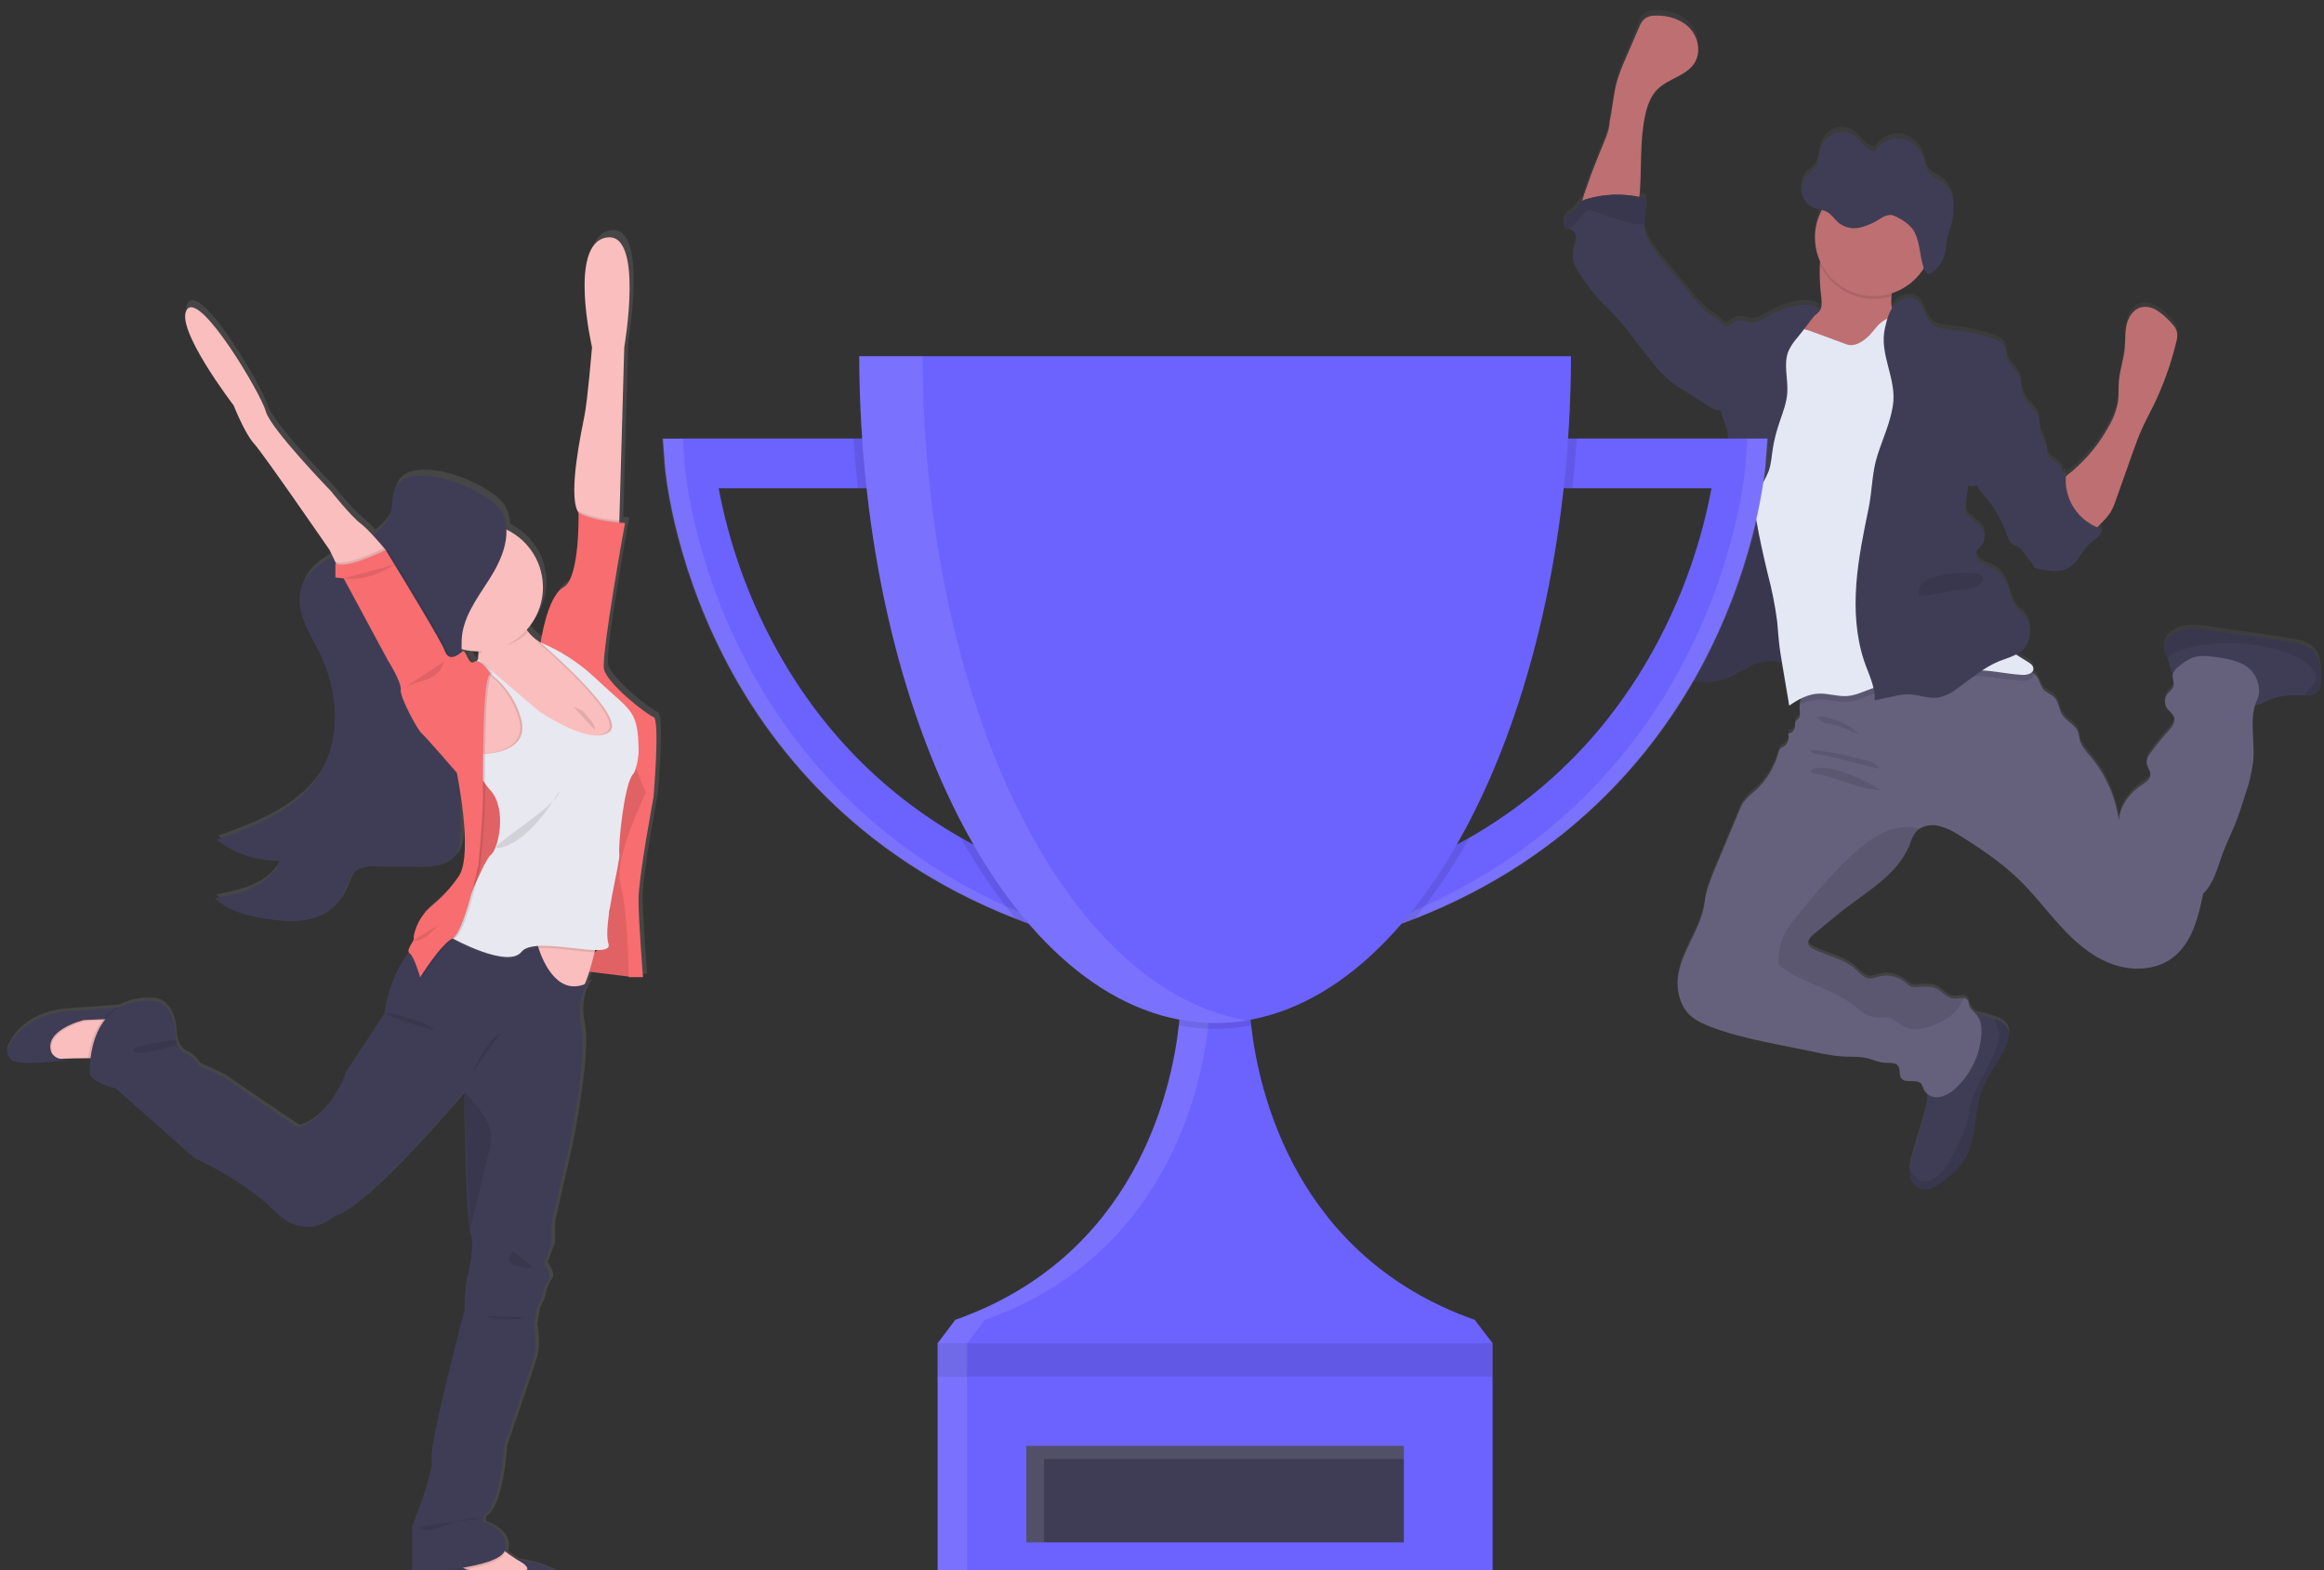 <svg width="111" height="75" viewBox="0 0 111 75" fill="none" xmlns="http://www.w3.org/2000/svg">
<rect x="0" y="0" width="111" height="75" fill="#333333" stroke="none"/>
<defs>
<linearGradient id="paint0_linear_363_671" x1="92.774" y1="56.69" x2="92.774" y2="0.491" gradientUnits="userSpaceOnUse">
<stop stop-color="#808080" stop-opacity="0.25"/>
<stop offset="0.54" stop-color="#808080" stop-opacity="0.12"/>
<stop offset="1" stop-color="#808080" stop-opacity="0.1"/>
</linearGradient>
<linearGradient id="paint1_linear_363_671" x1="5577.85" y1="34991.6" x2="12516.8" y2="34991.6" gradientUnits="userSpaceOnUse">
<stop stop-color="#808080" stop-opacity="0.25"/>
<stop offset="0.54" stop-color="#808080" stop-opacity="0.12"/>
<stop offset="1" stop-color="#808080" stop-opacity="0.1"/>
</linearGradient>
<clipPath id="clip0_363_671">
<rect width="111" height="75" fill="white"/>
</clipPath>
</defs>
<g clip-path="url(#clip0_363_671)">
<path d="M110.444 30.849C110.243 30.696 110.007 30.593 109.758 30.55C109.495 30.49 109.227 30.453 108.96 30.411L105.501 29.915C105.152 29.85 104.796 29.831 104.442 29.859C104.264 29.873 104.091 29.923 103.933 30.004C103.775 30.086 103.635 30.198 103.52 30.334C103.417 30.46 103.361 30.618 103.36 30.781C103.379 30.945 103.433 31.103 103.517 31.245C103.551 31.311 103.58 31.38 103.603 31.45C103.636 31.608 103.678 31.764 103.727 31.918C103.742 31.951 103.762 31.982 103.786 32.01C103.786 32.018 103.786 32.026 103.786 32.034C103.748 32.227 103.87 32.428 103.815 32.614C103.768 32.773 103.612 32.869 103.513 33.002C103.448 33.096 103.411 33.207 103.409 33.322C103.406 33.436 103.438 33.549 103.499 33.646C103.605 33.808 103.796 33.918 103.85 34.104C103.922 34.349 103.728 34.585 103.555 34.773C103.237 35.12 102.944 35.489 102.676 35.876C102.601 35.971 102.552 36.084 102.535 36.204C102.52 36.447 102.755 36.661 102.714 36.902C102.682 37.092 102.495 37.208 102.333 37.321C101.736 37.712 101.257 38.341 101.209 39.052C101.056 37.921 100.585 36.856 99.849 35.979C99.648 35.739 99.428 35.497 99.345 35.192C99.314 35.071 99.308 34.941 99.266 34.824C99.126 34.453 98.679 34.294 98.484 33.953C98.343 33.713 98.343 33.404 98.169 33.193C97.995 32.982 97.721 32.935 97.571 32.731C97.496 32.593 97.432 32.449 97.379 32.301C97.317 32.18 97.228 32.074 97.12 31.991C97.099 31.974 97.077 31.959 97.055 31.945C97.078 31.924 97.097 31.898 97.11 31.87C97.123 31.842 97.129 31.811 97.129 31.78C97.129 31.616 96.966 31.509 96.825 31.428C96.642 31.324 96.463 31.212 96.289 31.097C96.479 31.009 96.644 30.875 96.768 30.707C96.924 30.457 96.989 30.161 96.951 29.869C96.942 29.633 96.853 29.407 96.7 29.227C96.611 29.134 96.5 29.067 96.407 28.979C96.167 28.745 96.086 28.4 95.986 28.082C95.854 27.663 95.647 27.223 95.262 27.001C95.077 26.893 94.861 26.843 94.679 26.73C94.498 26.616 94.346 26.403 94.41 26.198C94.452 26.058 94.582 25.961 94.671 25.843C94.777 25.689 94.817 25.5 94.784 25.317C94.75 25.134 94.646 24.972 94.493 24.865C94.388 24.799 94.261 24.742 94.24 24.622C94.158 24.601 94.085 24.557 94.027 24.497C93.969 24.436 93.93 24.36 93.914 24.278C93.882 24.114 93.882 23.945 93.914 23.781C93.95 23.521 93.986 23.262 94.022 23.004C94.084 23.03 94.15 23.043 94.217 23.043C94.284 23.043 94.35 23.03 94.412 23.004C94.534 23.2 94.675 23.384 94.834 23.552C95.262 24.054 95.595 24.629 95.817 25.249C95.897 25.472 95.979 25.723 96.187 25.841C96.258 25.882 96.34 25.903 96.41 25.946C96.497 26.006 96.571 26.082 96.629 26.169C96.798 26.392 96.966 26.612 97.134 26.834L97.142 26.868C97.147 26.888 97.154 26.907 97.165 26.924C97.196 26.959 97.239 26.981 97.285 26.985C97.802 27.104 98.383 27.213 98.831 26.932C99.235 26.681 99.412 26.183 99.755 25.851C99.998 25.615 100.342 25.432 100.411 25.099C100.329 25.074 100.249 25.045 100.17 25.011C100.24 24.942 100.31 24.861 100.406 24.768C100.544 24.633 100.67 24.485 100.779 24.326C100.898 24.129 100.992 23.919 101.06 23.7C101.331 22.932 101.603 22.164 101.875 21.396C102.004 21.033 102.134 20.667 102.297 20.314C102.465 19.931 102.665 19.563 102.849 19.188C103.324 18.21 103.69 17.184 103.942 16.128C103.986 15.984 104.001 15.832 103.985 15.683C103.946 15.441 103.762 15.251 103.586 15.079C103.41 14.889 103.208 14.723 102.988 14.586C102.877 14.518 102.754 14.472 102.625 14.451C102.496 14.43 102.364 14.435 102.238 14.466C101.878 14.571 101.652 14.937 101.569 15.304C101.486 15.671 101.517 16.05 101.482 16.422C101.431 16.959 101.246 17.479 101.201 18.018C101.177 18.33 101.201 18.645 101.163 18.957C101.094 19.365 100.951 19.757 100.741 20.114C100.286 20.965 99.669 21.721 98.925 22.34C98.839 22.412 98.751 22.48 98.666 22.557C98.666 22.497 98.676 22.436 98.685 22.375C98.624 22.391 98.564 22.412 98.506 22.438C98.513 22.368 98.506 22.297 98.485 22.229C98.373 21.895 97.873 21.81 97.783 21.47C97.768 21.386 97.76 21.301 97.759 21.216C97.729 20.918 97.526 20.667 97.455 20.378C97.391 20.111 97.44 19.819 97.315 19.572C97.208 19.417 97.083 19.276 96.941 19.153C96.772 18.961 96.651 18.733 96.586 18.486C96.567 18.418 96.551 18.347 96.531 18.278C96.552 18.123 96.535 17.965 96.48 17.819C96.353 17.503 96.022 17.3 95.903 16.98C95.81 16.732 95.851 16.422 95.675 16.229C95.582 16.137 95.468 16.068 95.342 16.029C94.7 15.78 94.025 15.622 93.338 15.558C92.953 15.523 92.528 15.504 92.253 15.234C91.931 14.921 91.916 14.358 91.539 14.117C91.208 13.903 90.739 14.061 90.481 14.361C90.443 14.405 90.407 14.452 90.375 14.501C90.328 14.313 90.318 14.119 90.345 13.928C90.345 13.88 90.355 13.832 90.359 13.788C90.994 13.582 91.534 13.158 91.882 12.592C91.882 12.592 91.882 12.592 91.882 12.601L91.899 12.644C91.94 12.746 92.004 12.844 92.1 12.855C92.163 12.854 92.225 12.832 92.274 12.792C92.359 12.734 92.437 12.666 92.507 12.591C92.543 12.552 92.577 12.511 92.609 12.47C92.673 12.382 92.729 12.289 92.774 12.19C92.844 12.042 92.891 11.884 92.915 11.722C92.94 11.56 92.943 11.394 92.971 11.232C92.997 11.107 93.031 10.983 93.074 10.862C93.088 10.821 93.102 10.781 93.114 10.74C93.127 10.7 93.145 10.645 93.159 10.601C93.247 10.313 93.294 10.015 93.3 9.715C93.3 9.665 93.3 9.614 93.3 9.564C93.295 9.368 93.25 9.175 93.169 8.996C93.088 8.818 92.972 8.657 92.828 8.523C92.586 8.326 92.266 8.244 92.089 7.977C91.974 7.798 91.948 7.568 91.881 7.358C91.808 7.107 91.666 6.882 91.471 6.707C91.275 6.533 91.035 6.416 90.777 6.371C90.465 6.337 90.153 6.422 89.903 6.609L89.883 6.625C89.744 6.731 89.626 6.861 89.535 7.01C89.349 6.959 89.179 6.863 89.04 6.731C88.9 6.601 88.791 6.438 88.65 6.312C88.517 6.191 88.354 6.108 88.178 6.071C88.002 6.034 87.82 6.045 87.649 6.102C87.474 6.172 87.318 6.282 87.193 6.424C87.069 6.566 86.98 6.734 86.934 6.917C86.857 7.205 86.871 7.536 86.709 7.776C86.584 7.963 86.379 8.055 86.236 8.226C86.147 8.334 86.086 8.462 86.059 8.599C86.042 8.675 86.034 8.754 86.035 8.832C86.035 8.867 86.035 8.902 86.043 8.935C86.043 8.935 86.043 8.947 86.043 8.952C86.049 8.99 86.056 9.028 86.067 9.065C86.107 9.207 86.179 9.338 86.277 9.448C86.37 9.554 86.485 9.637 86.615 9.691C86.668 9.712 86.723 9.729 86.778 9.743L86.945 9.78L87.004 9.794C86.803 10.171 86.691 10.589 86.677 11.015C86.663 11.442 86.749 11.866 86.926 12.255C86.926 12.294 86.916 12.333 86.912 12.372C86.889 12.922 86.913 13.473 86.985 14.019C87.004 14.235 87.016 14.474 86.882 14.646C86.822 14.714 86.753 14.774 86.678 14.826C86.754 14.729 86.832 14.632 86.91 14.536C86.712 14.337 86.399 14.312 86.118 14.332C85.574 14.372 85.046 14.533 84.573 14.801C84.258 14.981 83.935 15.22 83.575 15.178C83.363 15.155 83.154 15.039 82.947 15.095C82.831 15.142 82.723 15.206 82.625 15.284C82.549 15.339 82.456 15.368 82.361 15.366C82.141 15.096 81.799 14.913 81.535 14.694C81.235 14.428 80.96 14.134 80.713 13.818C80.258 13.271 79.804 12.724 79.358 12.172C78.981 11.708 78.595 11.207 78.529 10.613C78.522 10.554 78.519 10.495 78.519 10.436C78.528 10.154 78.564 9.873 78.626 9.597C78.642 9.531 78.642 9.461 78.626 9.395C78.584 9.255 78.422 9.204 78.283 9.173C78.301 9.065 78.314 8.955 78.321 8.85C78.4 7.649 78.314 6.428 78.57 5.252C78.666 4.799 78.825 4.341 79.153 4.012C79.665 3.497 80.524 3.373 80.917 2.762C81.246 2.254 81.115 1.534 80.702 1.086C80.289 0.637 79.653 0.454 79.047 0.477C78.877 0.471 78.71 0.516 78.565 0.605C78.43 0.724 78.33 0.877 78.273 1.047L77.67 2.504C77.496 2.883 77.348 3.274 77.229 3.674C77.061 4.286 77.023 4.932 76.889 5.549C76.889 6.024 76.582 6.616 76.413 7.054C76.225 7.545 76.021 8.031 75.851 8.533C75.809 8.659 75.661 9.032 75.57 9.371C75.536 9.391 75.504 9.415 75.475 9.442C75.401 9.536 75.335 9.634 75.275 9.737C75.147 9.905 74.939 9.994 74.799 10.156C74.658 10.318 74.629 10.616 74.824 10.697C74.864 10.71 74.905 10.719 74.946 10.723C74.972 10.726 74.997 10.73 75.022 10.736C75.233 10.795 75.316 11.059 75.285 11.277C75.254 11.495 75.144 11.696 75.126 11.914C75.088 12.299 75.316 12.658 75.535 12.982C75.762 13.334 76.013 13.669 76.285 13.987C76.483 14.207 76.707 14.406 76.906 14.618C77.666 15.395 78.27 16.303 78.953 17.147C79.199 17.465 79.478 17.756 79.786 18.015C79.987 18.172 80.198 18.316 80.417 18.447L81.591 19.188C81.725 19.285 81.875 19.355 82.035 19.396C82.088 19.403 82.141 19.403 82.193 19.396C82.2 19.431 82.205 19.464 82.214 19.499C82.305 19.865 82.506 20.198 82.528 20.57C82.551 20.944 82.517 21.325 82.544 21.702C82.569 22.05 82.647 22.401 82.666 22.743C82.706 23.402 82.543 24.053 82.385 24.698C82.148 25.643 82.004 26.607 81.542 27.463C81.413 27.699 81.261 27.939 81.261 28.209C81.261 28.241 81.261 28.275 81.27 28.307L81.059 28.426C80.997 28.46 80.935 28.495 80.879 28.532C80.612 28.705 80.327 28.896 80.218 29.195C80.129 29.437 80.17 29.714 80.063 29.948C80.058 29.959 80.052 29.969 80.046 29.979C79.934 30.197 79.71 30.359 79.66 30.598C79.622 30.781 79.695 30.975 79.66 31.157C79.66 31.157 79.66 31.157 79.66 31.164C79.628 31.255 79.602 31.348 79.584 31.443C79.582 31.474 79.585 31.505 79.592 31.535C79.619 31.641 79.678 31.736 79.761 31.808C79.811 31.856 79.867 31.899 79.925 31.938C79.985 31.977 80.047 32.013 80.111 32.047L80.147 32.066C80.201 32.094 80.254 32.12 80.309 32.146L80.345 32.161C80.409 32.189 80.473 32.214 80.538 32.236L80.583 32.25C80.633 32.267 80.685 32.283 80.737 32.295L80.772 32.306L80.805 32.313L80.945 32.343L80.997 32.352C81.059 32.363 81.122 32.371 81.187 32.378H81.243C81.291 32.378 81.337 32.385 81.383 32.386H81.45C81.499 32.386 81.546 32.386 81.59 32.386H81.641C81.707 32.386 81.773 32.376 81.839 32.368H81.86C81.919 32.359 81.978 32.35 82.037 32.337L82.082 32.327C82.136 32.315 82.191 32.302 82.246 32.285L82.276 32.277C82.342 32.257 82.408 32.236 82.472 32.211C82.696 32.12 82.913 32.013 83.121 31.891C83.262 31.815 83.402 31.736 83.543 31.665C83.647 31.613 83.754 31.566 83.863 31.525C84.129 31.413 84.418 31.365 84.706 31.386C84.848 31.405 84.989 31.433 85.127 31.471C85.127 31.486 85.127 31.502 85.127 31.517C85.242 32.188 85.355 32.858 85.466 33.529C85.65 33.397 85.845 33.281 86.048 33.181C86.01 33.282 85.985 33.388 85.973 33.495C85.965 33.578 85.965 33.662 85.973 33.745C85.986 33.878 86.014 34.025 85.934 34.129C85.885 34.194 85.793 34.23 85.767 34.303C85.747 34.377 85.743 34.454 85.753 34.53C85.747 34.617 85.71 34.699 85.649 34.761C85.587 34.823 85.506 34.861 85.418 34.868C85.459 34.981 85.46 35.103 85.421 35.217C85.382 35.33 85.307 35.426 85.206 35.491C85.147 35.52 85.093 35.555 85.043 35.597C84.995 35.659 84.963 35.732 84.949 35.809C84.763 36.5 84.382 37.124 83.849 37.606C83.649 37.762 83.467 37.94 83.305 38.134C83.206 38.285 83.123 38.447 83.059 38.616C82.685 39.527 82.305 40.438 81.919 41.35C81.705 41.86 81.497 42.378 81.43 42.927C81.261 44.433 79.913 45.71 80.165 47.205C80.217 47.578 80.368 47.931 80.604 48.226C80.885 48.563 81.306 48.755 81.728 48.912C82.811 49.331 83.953 49.56 85.091 49.791L86.878 50.155C87.229 50.235 87.585 50.291 87.943 50.323C88.374 50.352 88.817 50.312 89.237 50.421C89.497 50.488 89.745 50.612 90.014 50.626C90.244 50.639 90.528 50.59 90.664 50.777C90.8 50.964 90.695 51.211 90.824 51.377C91.032 51.642 91.539 51.377 91.766 51.626C91.827 51.722 91.875 51.826 91.906 51.935C91.941 52.002 91.988 52.062 92.047 52.111C92.06 52.19 92.066 52.27 92.063 52.35C92.034 52.674 91.966 52.994 91.861 53.303C91.693 53.87 91.524 54.437 91.357 55.005C91.293 55.206 91.246 55.412 91.216 55.62C91.206 55.721 91.206 55.823 91.216 55.925C91.246 56.233 91.424 56.552 91.721 56.652C91.951 56.713 92.195 56.683 92.403 56.569C92.604 56.464 92.793 56.338 92.965 56.191C93.276 55.957 93.55 55.678 93.776 55.362C94.478 54.317 94.251 52.903 94.744 51.748C95.071 50.977 95.709 50.351 95.921 49.538C95.971 49.383 95.977 49.218 95.938 49.06C95.85 48.781 95.55 48.621 95.271 48.521H95.258C95.028 48.439 94.794 48.373 94.556 48.321C94.497 48.308 94.436 48.299 94.376 48.289C94.242 48.181 94.136 48.043 94.065 47.886C94.054 47.803 94.032 47.722 93.999 47.645C93.977 47.611 93.947 47.584 93.912 47.565C93.877 47.545 93.837 47.534 93.797 47.533C93.657 47.519 93.468 47.569 93.315 47.558C93.002 47.536 92.794 47.23 92.513 47.089C92.232 46.948 91.927 46.983 91.628 47.004C91.521 47.018 91.412 47.011 91.308 46.984C91.183 46.927 91.069 46.849 90.97 46.754C90.797 46.62 90.596 46.528 90.381 46.485C90.166 46.442 89.944 46.449 89.733 46.506C89.598 46.56 89.456 46.592 89.311 46.601C89.037 46.586 88.843 46.343 88.641 46.158C88.088 45.654 87.299 45.522 86.628 45.19C86.525 45.152 86.439 45.079 86.386 44.984C86.309 44.794 86.483 44.604 86.641 44.474L87.795 43.52C89.06 42.475 90.64 41.688 91.228 40.156C91.289 39.95 91.384 39.756 91.508 39.582C91.554 39.528 91.606 39.481 91.664 39.442C91.92 39.277 92.23 39.217 92.528 39.274C92.893 39.355 93.238 39.505 93.546 39.716C94.049 40.018 94.538 40.344 95.014 40.694C95.485 41.029 95.933 41.394 96.355 41.789C97.093 42.487 97.707 43.316 98.394 44.069C99.081 44.822 99.866 45.524 100.82 45.885C101.774 46.245 102.927 46.23 103.746 45.625C104.692 44.926 104.995 43.678 105.234 42.532C105.761 42.026 105.92 41.257 106.177 40.576C106.338 40.145 106.545 39.738 106.719 39.308C106.927 38.802 107.09 38.28 107.253 37.759C107.438 37.235 107.563 36.693 107.627 36.142C107.694 35.272 107.46 34.346 107.705 33.529C108.03 33.457 108.325 33.276 108.644 33.17C109.119 33.015 109.627 33.04 110.13 33.042H110.163C110.336 33.061 110.51 33.02 110.657 32.927C110.826 32.787 110.852 32.548 110.861 32.331C110.88 31.796 110.847 31.196 110.444 30.849ZM90.088 7.02C89.972 7.049 89.852 7.057 89.733 7.045L90.088 7.02Z" fill="url(#paint0_linear_363_671)"/>
<path d="M90.641 15.857C90.471 16.001 90.271 16.106 90.056 16.166L89.06 16.521C88.519 16.714 87.955 16.908 87.384 16.838C87.065 16.799 85.698 16.599 85.492 16.352C85.177 15.969 86.28 15.406 86.656 15.083C86.742 15.022 86.821 14.953 86.892 14.877C87.033 14.706 87.015 14.467 86.995 14.252C86.924 13.707 86.899 13.157 86.922 12.608C86.933 12.477 86.952 12.347 86.978 12.218C87.119 11.576 87.72 11.81 88.195 11.981C88.766 12.165 89.319 12.403 89.846 12.692C90.006 12.774 90.145 12.892 90.253 13.035C90.461 13.348 90.378 13.759 90.344 14.153C90.315 14.459 90.316 14.752 90.509 14.974C90.606 15.059 90.694 15.153 90.774 15.254C90.819 15.355 90.831 15.469 90.806 15.577C90.782 15.686 90.724 15.784 90.641 15.857Z" fill="#BE6F72"/>
<path d="M76.882 5.789C77.022 5.171 77.053 4.532 77.222 3.919C77.341 3.52 77.488 3.13 77.663 2.752L78.283 1.315C78.339 1.145 78.44 0.993 78.575 0.875C78.719 0.786 78.887 0.741 79.057 0.746C79.662 0.724 80.299 0.911 80.712 1.354C81.125 1.797 81.255 2.514 80.927 3.021C80.533 3.631 79.675 3.754 79.162 4.268C78.835 4.596 78.676 5.053 78.579 5.504C78.323 6.678 78.409 7.895 78.33 9.093C78.305 9.466 78.232 9.892 77.909 10.085C77.714 10.18 77.496 10.222 77.279 10.207L76.358 10.222C76.203 10.222 75.643 10.318 75.54 10.202C75.361 10 75.771 8.991 75.845 8.766C76.011 8.268 76.215 7.781 76.407 7.291C76.574 6.854 76.882 6.263 76.882 5.789Z" fill="#BE6F72"/>
<path d="M95.911 49.676C95.699 50.483 95.061 51.112 94.734 51.882C94.241 53.034 94.463 54.444 93.766 55.486C93.54 55.802 93.266 56.083 92.955 56.317C92.783 56.463 92.594 56.589 92.393 56.693C92.185 56.807 91.941 56.837 91.71 56.777C91.414 56.676 91.236 56.358 91.206 56.05C91.196 55.95 91.196 55.848 91.206 55.747C91.236 55.539 91.283 55.334 91.347 55.134C91.515 54.569 91.683 54.002 91.851 53.435C91.956 53.128 92.024 52.809 92.053 52.485C92.072 52.133 91.847 51.675 91.942 51.347C91.986 51.199 92.149 51.067 92.223 50.943C92.329 50.764 92.41 50.572 92.465 50.372C92.58 49.982 92.659 49.566 92.9 49.237C93.058 49.043 93.243 48.871 93.448 48.727C93.6 48.595 93.778 48.496 93.971 48.435C94.158 48.403 94.35 48.412 94.533 48.462C94.771 48.513 95.006 48.579 95.235 48.66H95.248C95.529 48.761 95.827 48.916 95.915 49.198C95.958 49.355 95.957 49.52 95.911 49.676Z" fill="#3F3D56"/>
<path d="M110.859 32.502C110.851 32.718 110.824 32.96 110.655 33.096C110.508 33.189 110.334 33.23 110.161 33.212H110.123C109.621 33.212 109.111 33.184 108.636 33.339C108.275 33.458 107.944 33.675 107.567 33.719C107.049 33.777 106.561 33.495 106.102 33.249C105.669 33.018 105.225 32.808 104.772 32.621C104.474 32.499 103.865 32.421 103.722 32.097C103.673 31.944 103.632 31.788 103.599 31.63C103.575 31.56 103.546 31.491 103.513 31.425C103.429 31.283 103.375 31.126 103.355 30.963C103.356 30.8 103.413 30.642 103.516 30.515C103.63 30.381 103.771 30.27 103.928 30.189C104.086 30.108 104.259 30.059 104.436 30.045C104.79 30.017 105.146 30.036 105.495 30.101L108.954 30.595C109.221 30.633 109.489 30.671 109.752 30.735C110.001 30.778 110.237 30.881 110.437 31.034C110.846 31.375 110.88 31.974 110.859 32.502Z" fill="#3F3D56"/>
<path d="M107.818 33.396C107.397 34.28 107.7 35.327 107.625 36.304C107.561 36.854 107.436 37.395 107.251 37.916C107.088 38.436 106.925 38.957 106.717 39.462C106.543 39.881 106.336 40.3 106.175 40.727C105.918 41.409 105.753 42.176 105.232 42.683C104.993 43.826 104.69 45.075 103.744 45.767C102.922 46.371 101.777 46.392 100.818 46.027C99.858 45.663 99.079 44.964 98.392 44.211C97.705 43.458 97.091 42.638 96.353 41.937C95.93 41.542 95.481 41.177 95.009 40.843C94.533 40.499 94.044 40.176 93.541 39.874C93.233 39.664 92.888 39.515 92.523 39.434C92.225 39.377 91.915 39.437 91.659 39.601C91.602 39.641 91.549 39.688 91.504 39.741C91.379 39.915 91.284 40.108 91.223 40.314C90.632 41.842 89.049 42.627 87.785 43.669L86.63 44.62C86.473 44.75 86.299 44.94 86.376 45.129C86.429 45.224 86.515 45.298 86.617 45.336C87.289 45.665 88.077 45.798 88.631 46.301C88.833 46.485 89.027 46.728 89.301 46.742C89.445 46.734 89.588 46.702 89.722 46.649C89.934 46.592 90.155 46.585 90.37 46.627C90.585 46.67 90.787 46.761 90.96 46.895C91.058 46.99 91.172 47.068 91.297 47.125C91.401 47.153 91.51 47.159 91.617 47.145C91.917 47.124 92.234 47.097 92.502 47.23C92.771 47.363 92.991 47.676 93.305 47.698C93.458 47.709 93.64 47.659 93.787 47.673C93.827 47.674 93.866 47.685 93.901 47.704C93.936 47.724 93.966 47.751 93.989 47.785C94.022 47.861 94.044 47.942 94.055 48.025C94.112 48.222 94.306 48.342 94.433 48.504C94.627 48.753 94.655 49.091 94.635 49.405C94.571 50.388 94.131 51.309 93.404 51.978C93.198 52.188 92.935 52.333 92.647 52.397C92.503 52.427 92.353 52.411 92.218 52.352C92.084 52.293 91.971 52.193 91.897 52.066C91.866 51.957 91.818 51.854 91.756 51.759C91.53 51.512 91.023 51.774 90.815 51.51C90.686 51.345 90.779 51.081 90.655 50.911C90.531 50.74 90.234 50.771 90.005 50.761C89.736 50.748 89.488 50.622 89.228 50.556C88.806 50.447 88.365 50.488 87.934 50.458C87.575 50.427 87.219 50.371 86.869 50.291L85.082 49.928C83.944 49.697 82.802 49.464 81.719 49.052C81.304 48.895 80.887 48.702 80.595 48.367C80.359 48.072 80.208 47.72 80.156 47.347C79.902 45.857 81.251 44.583 81.421 43.081C81.481 42.533 81.702 42.017 81.91 41.508C82.291 40.599 82.671 39.69 83.05 38.78C83.112 38.61 83.192 38.448 83.289 38.297C83.451 38.102 83.633 37.925 83.833 37.77C84.365 37.289 84.747 36.667 84.933 35.976C84.947 35.899 84.979 35.827 85.027 35.765C85.077 35.724 85.132 35.688 85.19 35.66C85.29 35.596 85.366 35.499 85.404 35.386C85.443 35.273 85.442 35.151 85.402 35.039C85.489 35.032 85.571 34.993 85.632 34.931C85.694 34.869 85.731 34.788 85.737 34.701C85.726 34.625 85.731 34.548 85.751 34.474C85.784 34.402 85.869 34.365 85.918 34.301C85.998 34.196 85.97 34.05 85.957 33.918C85.949 33.835 85.949 33.752 85.957 33.668C85.988 33.373 86.121 33.096 86.334 32.888C86.669 32.559 87.147 32.644 87.611 32.566C88.073 32.467 88.525 32.323 88.959 32.137C90.178 31.66 91.462 31.364 92.768 31.261C94.081 31.159 95.399 31.367 96.615 31.87C96.791 31.942 96.958 32.036 97.111 32.15C97.219 32.233 97.307 32.338 97.37 32.459C97.422 32.606 97.486 32.75 97.561 32.888C97.712 33.091 97.996 33.157 98.16 33.35C98.324 33.543 98.338 33.868 98.475 34.107C98.67 34.448 99.122 34.606 99.257 34.976C99.299 35.093 99.305 35.222 99.336 35.343C99.412 35.648 99.639 35.888 99.84 36.128C100.577 37.004 101.048 38.07 101.2 39.202C101.245 38.493 101.724 37.866 102.324 37.475C102.486 37.37 102.672 37.254 102.705 37.064C102.745 36.824 102.511 36.61 102.526 36.366C102.543 36.246 102.592 36.134 102.667 36.039C102.935 35.653 103.228 35.286 103.546 34.94C103.719 34.751 103.913 34.52 103.841 34.272C103.786 34.086 103.595 33.977 103.49 33.815C103.429 33.718 103.397 33.606 103.4 33.492C103.402 33.377 103.438 33.266 103.504 33.172C103.602 33.04 103.758 32.943 103.806 32.785C103.861 32.6 103.739 32.398 103.777 32.207C103.828 32.054 103.93 31.922 104.066 31.834C104.252 31.665 104.464 31.527 104.694 31.424C105.065 31.284 105.478 31.335 105.871 31.39C106.529 31.481 107.266 31.62 107.637 32.168C107.875 32.51 107.995 33.03 107.818 33.396Z" fill="#65617D"/>
<path opacity="0.1" d="M110.859 32.502C110.85 32.718 110.824 32.96 110.655 33.096C110.508 33.189 110.334 33.23 110.161 33.212H110.123C110.18 32.921 110.536 32.755 110.597 32.46C110.608 32.37 110.6 32.278 110.573 32.191C110.547 32.103 110.502 32.023 110.443 31.953C110.142 31.549 109.659 31.326 109.179 31.162C107.821 30.7 106.367 30.591 104.955 30.848C104.572 30.91 104.198 31.024 103.846 31.188C103.729 31.26 103.616 31.34 103.508 31.425C103.424 31.283 103.371 31.126 103.351 30.963C103.352 30.8 103.408 30.642 103.511 30.515C103.626 30.381 103.766 30.27 103.924 30.189C104.082 30.108 104.254 30.059 104.431 30.045C104.785 30.017 105.142 30.036 105.491 30.101L108.95 30.595C109.216 30.633 109.485 30.671 109.748 30.735C109.997 30.778 110.232 30.881 110.433 31.034C110.846 31.375 110.88 31.974 110.859 32.502Z" fill="black"/>
<path opacity="0.1" d="M95.911 49.676C95.699 50.483 95.061 51.112 94.734 51.882C94.241 53.034 94.463 54.444 93.766 55.486C93.54 55.803 93.266 56.083 92.955 56.317C92.783 56.463 92.594 56.589 92.393 56.693C92.185 56.807 91.941 56.837 91.71 56.777C91.414 56.676 91.236 56.358 91.206 56.05C91.196 55.95 91.196 55.848 91.206 55.747L91.215 55.77C91.337 56.063 91.536 56.37 91.851 56.422C91.969 56.43 92.088 56.415 92.199 56.375C92.311 56.336 92.413 56.275 92.5 56.194C92.964 55.824 93.233 55.272 93.49 54.74C93.692 54.356 93.851 53.952 93.965 53.535C94.022 53.297 94.048 53.054 94.106 52.816C94.373 51.663 95.282 50.721 95.483 49.552C95.499 49.471 95.503 49.389 95.494 49.307C95.467 49.201 95.427 49.099 95.373 49.003C95.324 48.895 95.288 48.781 95.266 48.665C95.547 48.765 95.845 48.92 95.934 49.203C95.97 49.359 95.962 49.523 95.911 49.676Z" fill="black"/>
<path opacity="0.1" d="M93.79 47.673C93.66 48.011 93.441 48.308 93.156 48.533C92.757 48.836 92.288 49.038 91.792 49.12C91.562 49.179 91.319 49.176 91.09 49.112C90.778 49.004 90.553 48.714 90.234 48.63C90.007 48.568 89.762 48.623 89.532 48.589C89.118 48.532 88.796 48.218 88.461 47.966C87.437 47.201 86.093 46.953 85.069 46.188C85.023 46.16 84.985 46.121 84.959 46.075C84.939 46.025 84.932 45.97 84.938 45.917C84.942 45.453 85.047 44.995 85.246 44.574C85.409 44.281 85.603 44.006 85.824 43.754C86.742 42.637 87.663 41.511 88.762 40.568C89.223 40.173 89.726 39.804 90.307 39.625C90.631 39.526 91.268 39.432 91.662 39.6C91.604 39.639 91.551 39.686 91.506 39.739C91.381 39.914 91.286 40.107 91.225 40.312C90.633 41.842 89.05 42.627 87.786 43.669L86.631 44.62C86.474 44.75 86.299 44.94 86.377 45.129C86.43 45.224 86.515 45.298 86.618 45.336C87.29 45.665 88.078 45.798 88.631 46.301C88.834 46.485 89.028 46.728 89.302 46.742C89.446 46.734 89.588 46.702 89.723 46.649C89.934 46.592 90.156 46.585 90.371 46.627C90.586 46.67 90.787 46.761 90.961 46.895C91.059 46.99 91.173 47.068 91.298 47.125C91.402 47.153 91.511 47.159 91.618 47.145C91.917 47.124 92.235 47.097 92.503 47.23C92.772 47.363 92.992 47.676 93.305 47.698C93.461 47.709 93.644 47.656 93.79 47.673Z" fill="black"/>
<path d="M80.869 28.713C80.602 28.884 80.319 29.077 80.209 29.373C80.119 29.614 80.161 29.891 80.053 30.126C79.945 30.36 79.702 30.524 79.648 30.775C79.61 30.958 79.685 31.151 79.648 31.334C79.617 31.429 79.591 31.526 79.571 31.625C79.557 31.833 79.737 32.002 79.912 32.118C80.286 32.359 80.712 32.511 81.155 32.559C81.599 32.608 82.047 32.552 82.465 32.397C82.84 32.257 83.179 32.03 83.538 31.851C83.889 31.65 84.29 31.553 84.695 31.572C84.927 31.597 85.148 31.68 85.38 31.711C85.495 31.734 85.613 31.728 85.725 31.695C85.837 31.662 85.939 31.602 86.022 31.521C86.094 31.423 86.142 31.31 86.163 31.19C86.358 30.423 86.27 29.61 86.084 28.839C85.899 28.068 85.618 27.326 85.42 26.559C85.279 25.991 85.171 25.408 84.936 24.87C84.702 24.332 84.307 23.832 83.755 23.627C83.711 23.606 83.662 23.599 83.614 23.609C83.579 23.624 83.548 23.647 83.523 23.676C83.086 24.136 82.757 24.687 82.559 25.288C82.339 25.957 82.278 26.667 82.076 27.339C81.989 27.618 81.876 27.992 81.654 28.206C81.433 28.42 81.121 28.553 80.869 28.713Z" fill="#3F3D56"/>
<path opacity="0.1" d="M86.166 31.186C86.143 31.306 86.092 31.419 86.019 31.517C85.935 31.599 85.833 31.658 85.721 31.691C85.609 31.724 85.491 31.729 85.377 31.706C85.146 31.678 84.924 31.593 84.692 31.566C84.288 31.547 83.887 31.644 83.536 31.845C83.177 32.024 82.834 32.246 82.462 32.39C81.917 32.596 81.322 32.629 80.757 32.487C80.457 32.412 80.173 32.287 79.914 32.118C79.737 32.003 79.559 31.838 79.573 31.625C79.593 31.527 79.618 31.43 79.65 31.335C79.687 31.152 79.614 30.96 79.65 30.777C79.704 30.525 79.948 30.358 80.055 30.126C80.162 29.894 80.121 29.616 80.21 29.374C80.319 29.077 80.604 28.885 80.871 28.713C81.138 28.542 81.456 28.41 81.669 28.202C81.697 28.17 81.722 28.135 81.744 28.099C81.898 27.863 82.011 27.602 82.078 27.329C82.284 26.656 82.341 25.948 82.56 25.277C82.759 24.676 83.088 24.126 83.525 23.666C83.548 23.636 83.579 23.613 83.615 23.599C83.662 23.59 83.712 23.596 83.755 23.616C84.306 23.823 84.701 24.323 84.937 24.861C85.173 25.398 85.273 25.978 85.42 26.548C85.617 27.315 85.899 28.06 86.085 28.829C86.27 29.599 86.361 30.418 86.166 31.186Z" fill="black"/>
<path opacity="0.1" d="M90.344 14.149C89.684 14.357 88.969 14.316 88.337 14.032C87.705 13.749 87.201 13.243 86.922 12.612C86.933 12.481 86.952 12.351 86.978 12.222C87.119 11.58 87.72 11.814 88.195 11.985C88.766 12.169 89.319 12.408 89.845 12.696C90.006 12.778 90.145 12.896 90.253 13.04C90.461 13.348 90.378 13.759 90.344 14.149Z" fill="black"/>
<path d="M89.497 14.14C91.049 14.14 92.307 12.889 92.307 11.347C92.307 9.803 91.049 8.553 89.497 8.553C87.945 8.553 86.687 9.803 86.687 11.347C86.687 12.889 87.945 14.14 89.497 14.14Z" fill="#BE6F72"/>
<path opacity="0.1" d="M97.121 32.225C97.121 32.457 96.805 32.531 96.57 32.519C95.727 32.47 94.903 32.239 94.068 32.309C93.013 32.404 92.043 32.984 90.986 33.037C90.578 33.058 90.164 32.998 89.762 33.072C89.242 33.168 88.779 33.483 88.249 33.527C87.79 33.566 87.336 33.395 86.876 33.413C86.555 33.432 86.242 33.52 85.959 33.673C85.99 33.377 86.123 33.101 86.335 32.892C86.671 32.563 87.149 32.649 87.612 32.57C88.075 32.471 88.527 32.328 88.961 32.142C90.18 31.664 91.464 31.369 92.77 31.266C94.082 31.162 95.4 31.369 96.615 31.87C96.792 31.942 96.959 32.036 97.111 32.15C97.119 32.174 97.122 32.2 97.121 32.225Z" fill="black"/>
<path d="M88.197 16.448L87.059 16.029L86.579 15.853C86.383 15.771 86.177 15.717 85.966 15.691C85.415 15.649 84.897 16.014 84.603 16.479C84.31 16.944 84.199 17.499 84.105 18.039C83.975 18.779 83.866 19.521 83.776 20.266C83.679 20.939 83.63 21.617 83.628 22.297C83.661 24.026 84.029 25.732 84.433 27.416C84.632 28.162 84.781 28.92 84.882 29.686C84.915 30.001 84.931 30.318 84.965 30.636C85.001 30.992 85.06 31.344 85.119 31.697L85.458 33.705C85.879 33.407 86.358 33.146 86.876 33.13C87.336 33.114 87.791 33.284 88.249 33.245C88.776 33.202 89.242 32.887 89.762 32.791C90.164 32.717 90.578 32.776 90.987 32.756C92.044 32.703 93.014 32.122 94.068 32.028C94.904 31.953 95.734 32.188 96.572 32.236C96.805 32.25 97.121 32.176 97.121 31.943C97.121 31.781 96.958 31.673 96.816 31.592C96.147 31.192 95.511 30.74 94.912 30.241C94.359 29.806 93.797 29.359 93.416 28.769C92.499 27.351 92.814 25.433 92.031 23.937C91.395 22.722 92.031 21.129 92.031 19.759C92.031 19.076 92.031 18.384 91.87 17.721C91.769 17.35 91.643 16.985 91.493 16.631L90.947 15.255C90.935 15.215 90.913 15.179 90.882 15.15C90.845 15.125 90.801 15.112 90.757 15.113C90.429 15.093 90.105 15.196 89.849 15.402C89.592 15.61 89.428 15.909 89.175 16.125C88.898 16.364 88.541 16.574 88.197 16.448Z" fill="#E3E8F4"/>
<path d="M90.033 15.655C90.123 15.272 90.22 14.874 90.477 14.575C90.734 14.276 91.203 14.118 91.535 14.332C91.911 14.575 91.927 15.136 92.248 15.449C92.529 15.717 92.951 15.739 93.333 15.773C94.02 15.836 94.695 15.994 95.338 16.243C95.463 16.281 95.577 16.349 95.671 16.441C95.846 16.64 95.811 16.944 95.898 17.191C96.018 17.51 96.348 17.712 96.476 18.029C96.616 18.381 96.476 18.775 96.358 19.137C96.145 19.787 96.012 20.462 95.805 21.114C95.599 21.766 95.305 22.409 94.822 22.901C94.609 23.119 94.291 23.32 94.01 23.19L93.902 23.965C93.87 24.129 93.87 24.297 93.902 24.461C93.918 24.543 93.957 24.619 94.015 24.68C94.073 24.74 94.146 24.784 94.228 24.805C94.249 24.925 94.377 24.982 94.481 25.048C94.557 25.1 94.623 25.167 94.674 25.244C94.724 25.322 94.759 25.409 94.775 25.5C94.792 25.591 94.79 25.684 94.77 25.774C94.75 25.864 94.713 25.95 94.659 26.026C94.571 26.144 94.44 26.238 94.398 26.379C94.335 26.583 94.485 26.798 94.668 26.91C94.85 27.022 95.065 27.073 95.251 27.181C95.635 27.402 95.842 27.836 95.974 28.258C96.072 28.576 96.154 28.922 96.395 29.153C96.488 29.241 96.599 29.308 96.688 29.401C96.841 29.581 96.929 29.806 96.939 30.042C96.978 30.334 96.913 30.63 96.757 30.88C96.476 31.28 95.952 31.398 95.492 31.578C94.746 31.883 94.132 32.428 93.475 32.892C93.207 33.106 92.891 33.254 92.555 33.322C92.099 33.382 91.651 33.182 91.193 33.164C90.919 33.167 90.647 33.202 90.381 33.27L89.538 33.452C89.583 32.802 89.224 32.151 89.023 31.532C88.643 30.367 88.573 29.121 88.663 27.9C88.753 26.679 89.003 25.475 89.25 24.277C89.423 23.439 89.406 22.563 89.672 21.748C89.92 20.965 90.276 20.212 90.406 19.396C90.62 18.076 89.732 16.957 90.033 15.655Z" fill="#3F3D56"/>
<path d="M96.423 18.238C96.501 18.38 96.555 18.533 96.585 18.692C96.65 18.938 96.771 19.165 96.94 19.357C97.081 19.481 97.207 19.621 97.314 19.776C97.443 20.019 97.394 20.315 97.454 20.58C97.524 20.869 97.728 21.121 97.758 21.419C97.758 21.504 97.766 21.589 97.781 21.673C97.873 22.011 98.373 22.092 98.484 22.43C98.558 22.649 98.43 22.888 98.454 23.119C98.472 23.19 98.476 23.264 98.467 23.337C98.435 23.419 98.379 23.49 98.307 23.541C97.842 23.982 97.52 24.552 97.382 25.176C97.247 25.797 97.176 26.431 97.17 27.066L96.621 26.344C96.563 26.256 96.489 26.181 96.402 26.121C96.332 26.079 96.25 26.058 96.178 26.016C95.971 25.898 95.889 25.65 95.809 25.426C95.587 24.808 95.253 24.234 94.826 23.733C94.602 23.472 94.342 23.209 94.293 22.87C94.278 22.714 94.287 22.557 94.318 22.403C94.459 21.488 94.609 20.551 95.057 19.739C95.267 19.359 95.538 19.016 95.739 18.63C95.874 18.375 96.063 17.71 96.423 18.238Z" fill="#3F3D56"/>
<path d="M82.565 19.116C82.568 19.234 82.537 19.35 82.478 19.452C82.424 19.514 82.354 19.559 82.276 19.584C82.197 19.609 82.114 19.611 82.034 19.591C81.874 19.551 81.723 19.481 81.59 19.384C81.198 19.139 80.807 18.892 80.415 18.645C80.197 18.515 79.986 18.371 79.785 18.215C79.477 17.957 79.197 17.666 78.952 17.348C78.269 16.51 77.665 15.6 76.905 14.833C76.698 14.624 76.483 14.423 76.284 14.203C76.011 13.886 75.76 13.551 75.534 13.2C75.314 12.877 75.087 12.52 75.125 12.134C75.147 11.916 75.252 11.715 75.284 11.499C75.314 11.282 75.231 11.018 75.021 10.96C74.996 10.953 74.971 10.949 74.945 10.947C74.903 10.943 74.862 10.934 74.823 10.92C74.627 10.839 74.657 10.539 74.797 10.381C74.938 10.223 75.146 10.135 75.274 9.962C75.333 9.859 75.4 9.761 75.473 9.667C75.567 9.587 75.68 9.531 75.8 9.504C76.611 9.266 77.468 9.234 78.294 9.41C78.435 9.441 78.595 9.497 78.637 9.632C78.654 9.698 78.654 9.768 78.637 9.834C78.575 10.109 78.539 10.39 78.53 10.672C78.53 10.731 78.533 10.789 78.54 10.848C78.606 11.44 78.992 11.942 79.369 12.404C79.816 12.954 80.269 13.501 80.725 14.045C80.971 14.361 81.246 14.653 81.546 14.918C81.827 15.15 82.191 15.338 82.41 15.635C82.589 15.875 82.531 16.204 82.551 16.493C82.616 17.366 82.621 18.242 82.565 19.116Z" fill="#3F3D56"/>
<path d="M100.407 24.944C100.546 24.81 100.671 24.663 100.781 24.504C100.899 24.308 100.993 24.098 101.062 23.88L101.877 21.582C102.006 21.219 102.135 20.854 102.298 20.501C102.467 20.119 102.666 19.752 102.85 19.383C103.323 18.413 103.689 17.394 103.942 16.345C103.986 16.201 104.001 16.049 103.985 15.899C103.946 15.657 103.762 15.469 103.586 15.297C103.41 15.107 103.208 14.942 102.988 14.805C102.877 14.737 102.754 14.691 102.625 14.67C102.496 14.65 102.364 14.655 102.238 14.685C101.878 14.79 101.652 15.156 101.569 15.523C101.486 15.891 101.517 16.267 101.482 16.641C101.431 17.177 101.246 17.696 101.201 18.233C101.177 18.545 101.201 18.859 101.163 19.169C101.094 19.577 100.951 19.968 100.741 20.325C100.285 21.174 99.668 21.928 98.925 22.546C98.721 22.695 98.538 22.87 98.38 23.067C98.248 23.263 98.158 23.485 98.117 23.718C98.024 24.072 98.064 24.448 98.231 24.775C98.46 25.164 98.9 25.334 99.32 25.421C99.887 25.538 100.018 25.345 100.407 24.944Z" fill="#BE6F72"/>
<path d="M89.513 7.298C89.634 7.072 89.819 6.887 90.045 6.765C90.272 6.643 90.529 6.59 90.785 6.612C91.044 6.658 91.284 6.774 91.479 6.949C91.674 7.123 91.817 7.348 91.89 7.598C91.956 7.807 91.983 8.037 92.098 8.216C92.272 8.486 92.595 8.564 92.837 8.759C92.981 8.893 93.097 9.053 93.178 9.232C93.259 9.41 93.304 9.603 93.309 9.799C93.322 10.198 93.259 10.597 93.122 10.973C93.064 11.134 93.017 11.298 92.981 11.465C92.953 11.627 92.951 11.792 92.925 11.954C92.894 12.164 92.821 12.366 92.71 12.548C92.6 12.729 92.453 12.887 92.28 13.012C92.231 13.052 92.17 13.074 92.106 13.075C91.997 13.062 91.929 12.935 91.888 12.82C91.665 12.179 91.718 11.395 91.307 10.884C91.12 10.678 90.893 10.51 90.641 10.391C90.538 10.325 90.422 10.282 90.301 10.264C90.123 10.273 89.951 10.336 89.809 10.443C89.513 10.64 89.184 10.785 88.837 10.87C88.664 10.911 88.484 10.913 88.31 10.876C88.136 10.838 87.973 10.763 87.832 10.655C87.639 10.496 87.497 10.257 87.282 10.133C87.067 10.008 86.842 10.015 86.63 9.93C86.495 9.873 86.374 9.786 86.278 9.675C86.182 9.565 86.112 9.434 86.075 9.293C86.037 9.152 86.032 9.004 86.061 8.861C86.089 8.717 86.15 8.582 86.239 8.466C86.38 8.298 86.588 8.203 86.713 8.018C86.874 7.777 86.86 7.448 86.938 7.16C86.983 6.978 87.072 6.809 87.196 6.668C87.321 6.527 87.477 6.417 87.653 6.348C87.823 6.291 88.005 6.28 88.181 6.316C88.357 6.353 88.52 6.436 88.653 6.556C88.793 6.682 88.906 6.844 89.043 6.975C89.179 7.105 89.346 7.198 89.527 7.247C89.709 7.296 89.9 7.299 90.083 7.255" fill="#3F3D56"/>
<path opacity="0.1" d="M91.823 27.86C91.741 27.932 91.683 28.027 91.657 28.133C91.63 28.239 91.636 28.35 91.674 28.452C91.705 28.518 93.155 28.24 93.308 28.219C93.69 28.164 94.36 28.191 94.618 27.843C95.076 27.227 93.657 27.364 93.397 27.386C92.902 27.428 92.2 27.495 91.823 27.86Z" fill="black"/>
<path d="M78.633 9.839C78.572 10.115 78.536 10.395 78.527 10.677C78.105 10.763 77.667 10.623 77.262 10.483L76.1 10.089C76.03 10.044 75.945 10.028 75.862 10.043C75.78 10.059 75.706 10.104 75.657 10.172C75.47 10.364 75.213 10.73 74.954 10.947C74.913 10.943 74.872 10.934 74.832 10.92C74.637 10.839 74.666 10.539 74.807 10.381C74.947 10.223 75.155 10.135 75.283 9.962C75.342 9.859 75.409 9.761 75.482 9.667C75.576 9.587 75.689 9.531 75.81 9.504C76.62 9.266 77.477 9.234 78.303 9.41C78.444 9.441 78.604 9.497 78.646 9.632C78.66 9.701 78.656 9.772 78.633 9.839Z" fill="#3F3D56"/>
<path opacity="0.1" d="M78.633 9.839C78.572 10.115 78.536 10.395 78.527 10.677C78.105 10.763 77.667 10.623 77.262 10.483L76.1 10.089C76.03 10.044 75.945 10.028 75.862 10.043C75.78 10.059 75.706 10.104 75.657 10.172C75.47 10.364 75.213 10.73 74.954 10.947C74.913 10.943 74.872 10.934 74.832 10.92C74.637 10.839 74.666 10.539 74.807 10.381C74.947 10.223 75.155 10.135 75.283 9.962C75.342 9.859 75.409 9.761 75.482 9.667C75.576 9.587 75.689 9.531 75.81 9.504C76.62 9.266 77.477 9.234 78.303 9.41C78.444 9.441 78.604 9.497 78.646 9.632C78.66 9.701 78.656 9.772 78.633 9.839Z" fill="black"/>
<path opacity="0.1" d="M89.262 36.36C89.465 36.427 89.684 36.525 89.753 36.726L88.126 36.316L87.283 36.102C87.134 36.064 86.6 36.021 86.502 35.905C86.361 35.734 86.86 35.852 86.95 35.864C87.222 35.905 87.495 35.947 87.766 35.996C88.278 36.087 88.769 36.236 89.262 36.36Z" fill="black"/>
<path opacity="0.1" d="M89.892 37.792C89.752 37.699 89.349 37.71 89.176 37.669C88.923 37.609 88.674 37.529 88.425 37.453C87.921 37.289 87.421 37.103 86.903 36.983C86.807 36.962 86.481 36.957 86.497 36.837C86.512 36.716 86.823 36.675 86.9 36.669C87.359 36.635 87.932 36.849 88.359 37.001C88.904 37.195 89.419 37.461 89.892 37.792Z" fill="black"/>
<path opacity="0.1" d="M88.861 35.083C88.345 34.944 87.877 34.625 87.346 34.564C87.208 34.569 87.072 34.528 86.96 34.446C86.898 34.385 86.854 34.308 86.835 34.223C87.19 34.205 87.603 34.354 87.927 34.495C88.104 34.571 88.275 34.662 88.438 34.766C88.556 34.838 88.733 35.043 88.861 35.083Z" fill="black"/>
<path d="M98.689 22.575C98.602 23.156 98.728 23.749 99.044 24.244C99.361 24.74 99.846 25.106 100.412 25.276C100.343 25.607 99.999 25.79 99.755 26.026C99.413 26.357 99.236 26.853 98.831 27.104C98.38 27.384 97.8 27.274 97.286 27.157C97.239 27.152 97.196 27.13 97.165 27.094C97.154 27.078 97.147 27.059 97.142 27.04C96.972 26.421 96.861 25.76 97.036 25.14C97.176 24.612 97.513 24.162 97.783 23.696C98.053 23.229 98.078 22.729 98.689 22.575Z" fill="#3F3D56"/>
<path d="M86.128 14.565C85.584 14.604 85.056 14.764 84.583 15.033C84.268 15.212 83.945 15.452 83.585 15.409C83.373 15.385 83.164 15.269 82.957 15.325C82.841 15.372 82.732 15.436 82.635 15.515C82.586 15.554 82.528 15.579 82.466 15.589C82.404 15.599 82.34 15.593 82.281 15.571L82.141 17.504C82.088 18.239 82.036 18.989 82.213 19.706C82.304 20.072 82.505 20.404 82.527 20.776C82.55 21.147 82.516 21.529 82.543 21.905C82.568 22.252 82.645 22.595 82.665 22.942C82.704 23.599 82.541 24.25 82.384 24.889C82.147 25.83 82.003 26.793 81.541 27.645C81.412 27.881 81.26 28.121 81.26 28.389C81.26 28.423 81.26 28.455 81.269 28.487C81.128 28.564 80.997 28.637 80.878 28.712C80.611 28.884 80.326 29.075 80.216 29.373C80.128 29.614 80.168 29.891 80.062 30.124C79.955 30.358 79.71 30.524 79.657 30.775C79.619 30.958 79.692 31.151 79.657 31.334C79.625 31.429 79.6 31.525 79.58 31.623C79.566 31.833 79.744 32.002 79.921 32.116C80.179 32.285 80.464 32.41 80.764 32.485L81.603 29.174C82.368 27.768 83.004 26.297 83.504 24.778C83.647 24.282 83.831 23.798 84.053 23.331C84.212 23.067 84.353 22.792 84.475 22.509C84.602 22.157 84.615 21.776 84.677 21.404C84.75 20.971 84.861 20.544 85.007 20.129C85.159 19.681 85.334 19.234 85.365 18.763C85.412 18.09 85.166 17.378 85.427 16.755C85.538 16.522 85.682 16.306 85.856 16.114C86.218 15.673 86.548 15.21 86.911 14.769C86.722 14.569 86.409 14.548 86.128 14.565Z" fill="#3F3D56"/>
<g opacity="0.1">
<path opacity="0.1" d="M90.088 6.838L89.913 6.851L89.893 6.865C89.959 6.862 90.024 6.854 90.088 6.838Z" fill="black"/>
<path opacity="0.1" d="M93.302 9.739C93.273 10.016 93.213 10.29 93.123 10.554C93.065 10.715 93.018 10.879 92.982 11.046C92.954 11.208 92.951 11.373 92.926 11.535C92.895 11.745 92.822 11.947 92.711 12.129C92.6 12.31 92.454 12.468 92.281 12.592C92.232 12.633 92.171 12.655 92.107 12.655C91.997 12.643 91.93 12.516 91.889 12.401C91.666 11.76 91.719 10.976 91.308 10.465C91.12 10.259 90.894 10.091 90.642 9.972C90.539 9.906 90.423 9.862 90.302 9.845C90.124 9.854 89.952 9.917 89.81 10.024C89.513 10.221 89.184 10.366 88.838 10.451C88.665 10.492 88.485 10.494 88.311 10.456C88.137 10.419 87.974 10.344 87.833 10.236C87.639 10.077 87.498 9.838 87.283 9.713C87.068 9.589 86.843 9.596 86.631 9.511C86.498 9.455 86.38 9.369 86.285 9.261C86.191 9.154 86.121 9.026 86.083 8.888C86.078 8.87 86.074 8.853 86.072 8.835C86.037 8.991 86.04 9.153 86.083 9.307C86.121 9.445 86.191 9.573 86.285 9.681C86.38 9.788 86.498 9.874 86.631 9.93C86.843 10.015 87.082 10.017 87.283 10.133C87.484 10.248 87.639 10.496 87.833 10.655C87.974 10.763 88.137 10.838 88.311 10.875C88.485 10.913 88.665 10.911 88.838 10.87C89.184 10.785 89.513 10.64 89.81 10.443C89.952 10.336 90.124 10.273 90.302 10.264C90.423 10.282 90.539 10.325 90.642 10.391C90.891 10.513 91.114 10.681 91.298 10.888C91.709 11.399 91.656 12.183 91.879 12.824C91.92 12.94 91.988 13.066 92.097 13.079C92.165 13.079 92.23 13.055 92.281 13.012C92.455 12.887 92.602 12.728 92.713 12.546C92.824 12.364 92.897 12.161 92.927 11.95C92.953 11.788 92.956 11.623 92.984 11.461C93.019 11.294 93.066 11.13 93.124 10.969C93.261 10.593 93.324 10.194 93.311 9.794C93.308 9.778 93.305 9.758 93.302 9.739Z" fill="black"/>
</g>
<path d="M84.414 20.948L84.318 22.223C84.304 22.396 83.971 26.52 81.516 31.34C79.408 35.473 75.307 40.857 67.565 43.883C66.961 44.12 66.334 44.342 65.684 44.548L64.959 42.285C66.779 41.715 68.532 40.953 70.188 40.01C74.134 37.745 77.203 34.511 79.342 30.349C80.477 28.133 81.286 25.767 81.745 23.322H72.936V20.948H84.414Z" fill="#6C63FF"/>
<path opacity="0.1" d="M66.616 43.884C74.357 40.858 78.459 35.476 80.565 31.343C83.021 26.523 83.355 22.402 83.368 22.226L83.464 20.951H84.447L84.352 22.226C84.339 22.399 84.004 26.523 81.549 31.343C79.441 35.476 75.341 40.858 67.6 43.884C66.996 44.122 66.368 44.344 65.717 44.551L65.622 44.253C65.961 44.133 66.292 44.01 66.616 43.884Z" fill="white"/>
<path d="M51.117 42.285L50.392 44.548C49.742 44.341 49.114 44.119 48.51 43.881C40.769 40.856 36.667 35.473 34.561 31.34C32.105 26.52 31.771 22.399 31.758 22.223L31.663 20.948H43.135V23.322H34.325C34.785 25.767 35.597 28.134 36.734 30.349C38.874 34.511 41.941 37.745 45.887 40.009C47.543 40.952 49.297 41.715 51.117 42.285Z" fill="#6C63FF"/>
<path opacity="0.1" d="M49.457 43.884C41.716 40.858 37.614 35.476 35.508 31.343C33.052 26.523 32.718 22.402 32.705 22.226L32.61 20.951H31.627L31.722 22.226C31.735 22.399 32.069 26.523 34.525 31.343C36.632 35.476 40.733 40.858 48.474 43.884C49.078 44.122 49.705 44.344 50.356 44.551L50.452 44.253C50.114 44.133 49.782 44.01 49.457 43.884Z" fill="white"/>
<path d="M71.29 64.161V76.967H44.784V64.161L45.627 63.043C54.217 60.012 55.957 52.107 56.304 48.979C56.356 48.547 56.385 48.112 56.393 47.677H59.67C59.678 48.112 59.707 48.547 59.759 48.979C60.111 52.107 61.852 60.015 70.436 63.043L71.29 64.161Z" fill="#6C63FF"/>
<path opacity="0.1" d="M71.29 64.161H44.784V65.767H71.29V64.161Z" fill="black"/>
<path opacity="0.1" d="M47.032 63.043C55.621 60.012 57.362 52.107 57.709 48.979C57.761 48.547 57.79 48.112 57.798 47.677H56.393C56.385 48.112 56.356 48.547 56.304 48.979C55.952 52.107 54.211 60.015 45.627 63.043L44.784 64.161V76.967H46.189V64.161L47.032 63.043Z" fill="white"/>
<path opacity="0.1" d="M40.758 20.948H43.135V23.322H40.968C40.883 22.54 40.813 21.748 40.758 20.948Z" fill="black"/>
<path opacity="0.1" d="M51.118 42.285L50.393 44.548C49.742 44.341 49.115 44.119 48.511 43.882C47.517 42.675 46.639 41.378 45.888 40.009C47.544 40.952 49.297 41.715 51.118 42.285Z" fill="black"/>
<path opacity="0.1" d="M64.957 42.285C66.776 41.715 68.529 40.953 70.186 40.011C69.434 41.38 68.556 42.677 67.563 43.884C66.959 44.122 66.332 44.343 65.681 44.549L64.957 42.285Z" fill="black"/>
<path opacity="0.1" d="M75.316 20.948C75.26 21.748 75.19 22.54 75.105 23.322H72.94V20.948H75.316Z" fill="black"/>
<path opacity="0.1" d="M59.765 48.979C58.624 49.199 57.452 49.199 56.31 48.979C56.362 48.547 56.392 48.112 56.399 47.677H59.677C59.684 48.112 59.714 48.547 59.765 48.979Z" fill="black"/>
<path d="M41.039 17.014C41.099 34.624 48.686 48.864 58.038 48.864C67.391 48.864 74.975 34.624 75.037 17.014H41.039Z" fill="#6C63FF"/>
<path opacity="0.1" d="M44.06 17.014H41.039C41.099 34.624 48.686 48.864 58.038 48.864C58.544 48.864 59.049 48.821 59.548 48.737C50.903 47.301 44.117 33.666 44.06 17.014Z" fill="white"/>
<path d="M67.051 69.063H49.022V73.673H67.051V69.063Z" fill="#3F3D56"/>
<path opacity="0.1" d="M49.865 69.692H67.051V69.063H49.022V73.673H49.865V69.692Z" fill="white"/>
<path d="M31.424 34.016C31.099 33.908 29.188 32.405 29.044 31.725C28.899 31.045 30.054 24.707 30.054 24.707C30.054 24.707 29.947 24.707 29.773 24.686V24.584L30.01 16.258C30.01 16.258 30.984 10.67 29.145 10.996C27.306 11.321 28.459 16.258 28.459 16.258C28.459 16.258 28.25 18.764 28.102 19.516C27.962 20.241 27.319 23.194 27.757 24.112C27.773 24.144 27.791 24.176 27.81 24.207C27.81 24.207 27.883 27.357 27.09 27.787C26.332 28.196 26.018 30.257 25.991 30.441L25.95 30.424C25.724 30.284 25.526 30.104 25.364 29.892C25.348 29.871 25.335 29.849 25.319 29.827C25.836 29.248 26.115 28.498 26.099 27.724C26.084 26.951 25.776 26.211 25.236 25.654C24.986 25.395 24.691 25.181 24.367 25.023C24.357 24.756 24.294 24.493 24.18 24.251C23.815 23.475 21.792 22.459 20.355 22.435C19.691 22.416 19.148 22.603 18.95 23.119C18.849 23.38 18.879 23.677 18.837 23.948C18.753 24.507 18.392 24.944 17.928 25.292C17.741 25.084 17.539 24.891 17.323 24.712C16.854 24.355 15.918 23.176 15.918 23.176C15.918 23.176 12.997 20.168 12.781 19.344C12.564 18.52 9.646 13.57 8.997 14.432C8.348 15.294 11.233 19.051 11.233 19.051C11.233 19.051 11.78 20.415 12.202 20.876C12.623 21.337 15.855 26.003 15.855 26.003L16.009 26.322C15.326 26.679 14.703 27.135 14.482 27.844C14.159 28.889 14.866 29.94 15.354 30.918C16.307 32.826 16.443 35.259 15.214 37.003C14.113 38.542 12.202 39.274 10.414 39.914C11.277 40.588 12.35 40.943 13.448 40.916C13.035 42.106 11.571 42.5 10.324 42.721C10.978 43.346 11.915 43.574 12.815 43.712C13.255 43.787 13.701 43.822 14.148 43.817H14.257L14.367 43.809C14.519 43.799 14.671 43.779 14.821 43.751C15.47 43.62 16.101 43.268 16.432 42.698C16.713 42.211 16.811 41.546 17.321 41.301C17.454 41.242 17.597 41.208 17.743 41.202H17.727C17.823 41.202 17.921 41.202 18.017 41.202L20.142 41.223C20.231 41.223 20.322 41.223 20.413 41.223C21.013 41.209 21.654 41.106 21.959 40.612C22.084 40.373 22.15 40.107 22.151 39.837C22.196 39.168 22.151 38.479 22.17 37.805C22.351 39.032 22.541 40.946 22.09 41.653C21.723 42.189 21.279 42.668 20.772 43.074C20.644 43.181 20.527 43.299 20.423 43.429C20.355 43.478 20.314 43.504 20.314 43.504L20.27 43.634C20.11 43.876 19.994 44.143 19.927 44.425C19.903 44.497 19.894 44.574 19.901 44.65C19.95 44.749 19.549 45.158 19.666 45.33C18.666 46.496 18.476 48.264 18.476 48.264L16.65 51.021C15.711 53.473 14.306 53.724 14.306 53.724C14.306 53.724 11.006 51.523 10.916 51.415C10.827 51.308 9.565 50.77 9.565 50.77C9.416 50.51 9.189 50.304 8.916 50.18C8.483 50.001 8.447 49.342 8.447 49.342C8.393 47.784 7.473 47.666 7.473 47.666C6.731 47.603 6.165 47.734 5.73 47.974L5.598 47.984C4.96 48.036 4.193 48.093 3.35 48.149C1.005 48.303 0.447 49.813 0.447 49.813C0.447 49.813 0.159 50.136 0.537 50.485C0.915 50.834 3.334 50.485 3.437 50.476C3.253 50.496 3.066 50.483 2.886 50.439C3.267 50.425 3.791 50.411 4.238 50.411H4.346C4.318 50.646 4.304 50.883 4.305 51.12C4.305 51.567 5.548 51.854 5.548 51.854L9.335 55.206C9.335 55.206 11.714 56.264 13.229 57.785C14.743 59.306 16.082 57.993 16.082 57.993C17.685 57.599 22.297 52.055 22.302 52.049C22.302 52.211 22.399 57.604 22.583 58.686C22.59 58.741 22.604 58.795 22.623 58.847C22.84 59.312 22.55 60.583 22.425 61.12C22.346 61.569 22.315 62.025 22.334 62.48C22.334 62.48 20.605 69.046 20.748 69.623C20.891 70.2 19.811 72.881 19.811 72.881V75.116L19.999 75.106C19.975 75.142 19.952 75.179 19.932 75.218L19.919 75.242C19.919 75.242 21.072 75.492 21.848 75.42C22.623 75.349 23.955 76.014 23.955 76.014C23.955 76.014 24.406 76.226 25.794 76.316C27.182 76.405 27.182 75.707 27.182 75.707C27.023 74.755 24.831 74.437 24.763 74.427C24.586 74.317 24.42 74.197 24.284 74.093L24.256 74.071C24.265 74.05 24.273 74.028 24.28 74.007C24.514 73.057 23.216 72.645 23.216 72.645V72.413C24.059 71.982 24.226 69.029 24.226 69.029C24.226 69.029 25.491 65.378 25.668 64.769C25.845 64.159 25.668 63.247 25.668 63.247L25.794 62.459C25.794 62.459 26.065 61.923 26.065 61.815C26.101 61.543 26.206 61.284 26.372 61.064C26.57 60.831 26.155 60.276 26.155 60.276L26.516 59.346V58.324L27.359 54.62C27.359 54.62 28.243 50.304 27.937 48.892C27.63 47.48 28.298 46.762 28.298 46.762C28.238 46.793 28.176 46.821 28.112 46.846C28.197 46.652 28.269 46.453 28.33 46.251L30.227 46.484V46.512H30.911C30.911 46.512 30.695 43.858 30.695 42.788C30.695 41.718 31.424 37.877 31.424 37.877C31.424 37.877 31.748 34.124 31.424 34.016ZM23.004 30.918C23.004 31.022 22.994 31.131 22.987 31.243L22.949 31.3L22.879 31.242L22.793 31.375L22.768 31.387C22.583 31.292 22.487 30.749 22.354 30.866L22.335 30.881C22.306 30.848 22.276 30.838 22.245 30.866L22.217 30.89C22.217 30.849 22.217 30.807 22.217 30.765C22.474 30.831 22.739 30.864 23.004 30.865C23.006 30.883 23.004 30.901 23.004 30.918ZM29.312 43.278H29.353L29.285 43.454C29.294 43.395 29.302 43.338 29.312 43.278ZM22.387 74.957L22.129 74.892L22.269 74.868L22.4 74.954L22.416 74.965L22.387 74.957ZM25.029 74.581C24.943 74.536 24.856 74.484 24.771 74.431C24.8 74.447 24.91 74.504 25.029 74.581Z" fill="url(#paint1_linear_363_671)"/>
<path d="M30.245 40.639L28.544 45.048H28.957L27.357 46.316L30.245 46.674V40.639Z" fill="#F86D70"/>
<path opacity="0.1" d="M30.245 40.639L28.544 45.048L28.116 44.933L27.357 46.316L30.245 46.674V40.639Z" fill="black"/>
<path d="M27.577 43.459H30.245L31.224 35.448H27.577V43.459Z" fill="#F86D70"/>
<path opacity="0.1" d="M27.577 43.459H30.245L31.224 35.448H27.577V43.459Z" fill="black"/>
<path d="M22.367 37.345L22.943 37.249L24.266 37.025C24.266 37.025 28.241 36.134 29.061 36.061C29.558 35.996 30.043 35.859 30.5 35.653C30.715 35.561 30.851 35.491 30.851 35.491L29.419 32.892L27.198 31.254C27.198 31.254 25.793 30.957 25.199 30.144C25.066 29.969 24.98 29.764 24.948 29.547C24.916 29.33 24.939 29.109 25.015 28.903C25.378 27.786 22.85 29.972 22.85 29.972C22.85 29.972 22.874 30.496 22.85 31.164C22.85 31.295 22.837 31.432 22.828 31.572C22.828 31.664 22.815 31.756 22.805 31.851C22.743 32.514 22.617 33.197 22.367 33.605C21.756 34.603 22.367 37.345 22.367 37.345Z" fill="#FBBEBE"/>
<path opacity="0.1" d="M22.85 31.22H22.906C23.007 31.22 23.088 31.006 23.187 30.996C23.978 30.921 24.7 30.756 25.201 30.198C25.069 30.023 24.983 29.819 24.951 29.602C24.919 29.386 24.942 29.165 25.017 28.959C25.38 27.842 22.852 30.026 22.852 30.026C22.852 30.026 22.879 30.552 22.85 31.22Z" fill="black"/>
<path d="M19.773 28.051C19.773 28.453 19.853 28.852 20.008 29.223C20.162 29.595 20.389 29.933 20.675 30.217C20.961 30.501 21.3 30.727 21.674 30.881C22.048 31.034 22.448 31.113 22.853 31.113C22.954 31.113 23.054 31.113 23.154 31.099C23.747 31.041 24.311 30.814 24.776 30.443C25.242 30.073 25.59 29.576 25.777 29.013C25.964 28.451 25.983 27.846 25.831 27.272C25.679 26.699 25.363 26.182 24.922 25.784C24.48 25.385 23.932 25.123 23.343 25.029C22.754 24.934 22.151 25.012 21.606 25.252C21.061 25.492 20.597 25.884 20.272 26.381C19.947 26.878 19.774 27.458 19.773 28.051Z" fill="#FBBEBE"/>
<path d="M18.828 23.404C18.727 23.663 18.758 23.954 18.717 24.229C18.566 25.222 17.551 25.817 16.632 26.234C15.713 26.65 14.676 27.143 14.384 28.103C14.064 29.141 14.763 30.181 15.249 31.155C16.196 33.052 16.331 35.472 15.109 37.207C14.023 38.743 12.131 39.473 10.349 40.112C11.207 40.783 12.272 41.136 13.363 41.11C12.954 42.293 11.5 42.686 10.261 42.904C10.911 43.527 11.843 43.753 12.735 43.89C13.385 43.99 14.053 44.056 14.702 43.926C15.351 43.796 15.966 43.446 16.3 42.878C16.581 42.394 16.677 41.733 17.184 41.488C17.413 41.399 17.66 41.363 17.905 41.384L20.012 41.406C20.668 41.406 21.445 41.356 21.784 40.798C21.909 40.56 21.974 40.296 21.975 40.027C22.066 38.653 21.8 37.2 22.369 35.945C22.541 35.567 21.441 34.968 21.556 34.566C21.952 33.188 22.052 32.102 22.048 30.668C22.048 29.557 22.774 28.6 23.374 27.663C23.974 26.725 24.475 25.542 24.002 24.536C23.468 23.415 19.459 21.784 18.828 23.404Z" fill="#3F3D56"/>
<path d="M21.633 74.554L22.17 74.908L22.253 74.962L22.268 74.972L22.905 75.391L24.391 75.64L25.698 75.55C25.698 75.55 26.074 74.768 25.483 74.786C25.293 74.776 25.109 74.723 24.943 74.631L24.862 74.591C24.776 74.546 24.69 74.496 24.606 74.442C24.43 74.332 24.265 74.212 24.131 74.11C23.934 73.959 23.804 73.845 23.804 73.845L21.633 74.554Z" fill="#FBBEBE"/>
<path opacity="0.1" d="M22.178 74.908L22.261 74.962L22.276 74.972L22.913 75.391L24.399 75.64L25.705 75.55C25.705 75.55 26.082 74.768 25.49 74.786C25.301 74.776 25.116 74.723 24.951 74.631C25.055 74.712 25.142 74.8 25.151 74.874C25.174 75.074 24.184 75.433 24.184 75.433L22.788 75.066C22.788 75.066 22.55 74.999 22.226 74.915L22.195 74.906L22.178 74.908Z" fill="black"/>
<path d="M19.79 75.249C19.79 75.249 20.934 75.497 21.704 75.426C22.474 75.355 23.8 76.014 23.8 76.014C23.8 76.014 24.249 76.224 25.627 76.313C27.005 76.402 27.005 75.707 27.005 75.707C26.848 74.761 24.67 74.45 24.603 74.436C24.629 74.45 24.743 74.507 24.858 74.584C25.013 74.684 25.18 74.816 25.193 74.922C25.217 75.12 24.226 75.481 24.226 75.481L22.83 75.115C22.83 75.115 22.592 75.046 22.268 74.962H22.237C21.756 74.832 21.267 74.732 20.773 74.662C20.172 74.598 19.864 75.106 19.801 75.221C19.796 75.23 19.792 75.239 19.79 75.249Z" fill="#3F3D56"/>
<path d="M1.741 50.127L2.35 50.591C2.35 50.591 2.527 50.583 2.791 50.574H2.875C3.253 50.56 3.774 50.546 4.217 50.546C4.503 50.533 4.789 50.549 5.072 50.594C5.376 50.7 5.915 48.867 5.915 48.867L5.305 48.727L5.103 48.68L4.963 48.647L4.467 48.531L2.963 48.701L1.907 49.377L1.741 50.127Z" fill="#FBBEBE"/>
<path opacity="0.1" d="M1.741 50.127L2.35 50.591C2.35 50.591 2.527 50.583 2.791 50.574C2.669 50.528 2.57 50.439 2.51 50.324C2.116 49.239 4.068 48.775 4.068 48.775L4.977 48.736L5.154 48.727H5.294L5.092 48.68L4.951 48.647L4.455 48.531L2.952 48.701L1.896 49.377L1.741 50.127Z" fill="black"/>
<path d="M0.541 50.618C0.909 50.956 3.32 50.618 3.421 50.609C3.238 50.63 3.053 50.617 2.875 50.572C2.787 50.556 2.703 50.521 2.63 50.469C2.557 50.417 2.497 50.349 2.453 50.271C2.06 49.184 4.011 48.722 4.011 48.722L4.92 48.683L5.096 48.675L7.306 48.58L7.413 47.975C7.413 47.975 6.695 48.042 5.568 48.131C4.934 48.183 4.163 48.24 3.33 48.294C1.002 48.448 0.449 49.95 0.449 49.95C0.449 49.95 0.166 50.271 0.541 50.618Z" fill="#3F3D56"/>
<path d="M27.579 24.397C27.594 24.43 27.612 24.462 27.633 24.492L28.169 25.274L29.566 25.414L29.581 24.863L29.816 16.582C29.816 16.582 30.782 11.028 28.956 11.348C27.13 11.668 28.276 16.582 28.276 16.582C28.276 16.582 28.068 19.074 27.922 19.823C27.78 20.547 27.144 23.489 27.579 24.397Z" fill="#FBBEBE"/>
<path d="M24.444 44.965L24.841 45.642L25.731 47.154C25.731 47.154 27.343 47.743 27.757 47.294C27.983 47.05 28.227 46.196 28.399 45.478C28.539 44.897 28.633 44.407 28.633 44.407L24.444 44.965Z" fill="#FBBEBE"/>
<path opacity="0.1" d="M24.444 44.965L24.841 45.642C24.866 45.62 24.889 45.596 24.909 45.57C25.358 45 27.338 45.449 28.399 45.485C28.539 44.904 28.633 44.414 28.633 44.414L24.444 44.965Z" fill="black"/>
<path opacity="0.1" d="M4.217 50.544C4.503 50.531 4.79 50.547 5.073 50.591C5.376 50.697 5.916 48.864 5.916 48.864L5.104 48.675L7.314 48.58L7.42 47.975C7.42 47.975 6.703 48.042 5.576 48.131C5.343 48.264 5.135 48.437 4.962 48.641L4.928 48.683C4.458 49.257 4.283 49.997 4.217 50.544Z" fill="black"/>
<path opacity="0.1" d="M21.633 74.554L22.253 74.962C23.177 74.796 24.022 74.535 24.121 74.124C24.122 74.118 24.122 74.111 24.121 74.105C23.925 73.954 23.794 73.839 23.794 73.839L21.633 74.554Z" fill="black"/>
<path opacity="0.1" d="M19.801 75.225C20.617 75.184 21.43 75.098 22.237 74.965C21.755 74.834 21.266 74.732 20.772 74.662C20.172 74.598 19.864 75.106 19.801 75.225Z" fill="black"/>
<path d="M4.285 51.249C4.285 51.695 5.52 51.98 5.52 51.98L9.281 55.309C9.281 55.309 11.644 56.359 13.147 57.872C14.65 59.385 15.977 58.086 15.977 58.086C17.57 57.695 22.158 52.175 22.158 52.175C22.158 52.175 22.265 58.478 22.48 58.941C22.695 59.403 22.408 60.667 22.283 61.202C22.204 61.648 22.174 62.102 22.193 62.555C22.193 62.555 20.475 69.088 20.618 69.658C20.762 70.228 19.687 72.899 19.687 72.899V75.124C19.687 75.124 23.895 74.964 24.126 74.021C24.358 73.078 23.071 72.667 23.071 72.667V72.435C23.914 72.008 24.073 69.071 24.073 69.071C24.073 69.071 25.328 65.439 25.506 64.834C25.684 64.23 25.506 63.32 25.506 63.32L25.631 62.538C25.631 62.538 25.899 62.003 25.899 61.897C25.934 61.626 26.039 61.368 26.204 61.149C26.401 60.917 25.989 60.366 25.989 60.366L26.348 59.439V58.425L27.19 54.74C27.19 54.74 28.068 50.449 27.764 49.042C27.459 47.635 28.122 46.924 28.122 46.924C26.685 47.673 25.96 46.006 25.722 45.29C25.662 45.105 25.632 44.982 25.632 44.982C25.632 44.982 23.659 44.259 21.821 44.432C21.448 44.462 21.08 44.539 20.727 44.662C18.685 45.393 18.363 48.419 18.363 48.419L16.555 51.161C15.624 53.6 14.227 53.849 14.227 53.849C14.227 53.849 10.951 51.66 10.856 51.552C10.76 51.445 9.513 50.911 9.513 50.911C9.365 50.653 9.14 50.447 8.868 50.324C8.438 50.145 8.403 49.486 8.403 49.486C8.349 47.937 7.436 47.81 7.436 47.81C4.267 47.547 4.285 50.805 4.285 51.249Z" fill="#3F3D56"/>
<path d="M22.511 42.545H24.444V36.581H22.511V42.545Z" fill="#F86D70"/>
<path opacity="0.1" d="M22.511 42.545H24.444V36.581H22.511V42.545Z" fill="black"/>
<path opacity="0.1" d="M27.577 24.384C27.577 24.389 27.577 24.393 27.577 24.397C27.592 24.43 27.61 24.462 27.631 24.492L28.167 25.274L29.564 25.414L29.579 24.863C29.144 24.83 28.152 24.711 27.577 24.384Z" fill="black"/>
<path d="M27.632 24.492C27.632 24.492 27.704 27.624 26.916 28.051C26.128 28.479 25.821 30.706 25.821 30.706C25.821 30.706 28.21 32.267 28.742 32.955C29.274 33.642 30.497 35.279 30.245 35.67C29.994 36.061 30.855 37.843 30.855 37.843C30.855 37.843 29.279 41.047 29.637 42.258C29.995 43.469 30.03 46.673 30.03 46.673H30.712C30.712 46.673 30.497 44.038 30.497 42.969C30.497 41.901 31.212 38.091 31.212 38.091C31.212 38.091 31.535 34.353 31.212 34.247C30.889 34.141 28.992 32.644 28.849 31.967C28.706 31.289 29.852 24.982 29.852 24.982C29.852 24.982 28.384 24.919 27.632 24.492Z" fill="#F86D70"/>
<path opacity="0.1" d="M22.475 36.028C22.54 36.464 22.7 36.88 22.942 37.249L24.266 37.025C24.266 37.025 28.24 36.134 29.061 36.061C29.558 35.996 30.042 35.859 30.499 35.653C30.184 34.544 29.57 33.541 28.722 32.755L28.218 32.289C27.475 31.603 26.613 31.056 25.675 30.673C25.734 30.722 29.904 34.262 28.991 34.956C28.077 35.651 25.619 33.96 25.619 33.96L22.823 31.572L22.722 31.485L22.56 31.735C22.642 31.768 22.723 31.807 22.8 31.849C23.753 32.37 24.46 33.243 24.767 34.28C25.342 36.201 22.475 36.028 22.475 36.028Z" fill="black"/>
<path d="M21.615 44.929C21.615 44.929 24.265 46.389 24.908 45.57C25.049 45.39 25.345 45.312 25.715 45.291C25.654 45.107 25.625 44.984 25.625 44.984C25.625 44.984 23.651 44.26 21.813 44.433C21.692 44.735 21.615 44.929 21.615 44.929Z" fill="#444053"/>
<path d="M22.835 31.488L25.732 33.966C25.732 33.966 28.18 35.662 29.103 34.962C30.026 34.262 25.786 30.677 25.786 30.677C26.723 31.061 27.583 31.607 28.328 32.29L28.832 32.755C30.158 33.977 30.458 33.977 30.503 35.774C30.514 36.216 30.362 36.852 30.245 36.967C29.816 37.386 29.515 40.43 29.581 40.786C29.647 41.142 28.78 44.217 29.061 45.072C29.342 45.927 25.549 44.644 24.907 45.464C24.265 46.284 21.615 44.823 21.615 44.823C21.615 44.823 23.083 41.083 23.442 40.835C23.8 40.586 24.23 38.663 23.442 37.773C22.653 36.883 22.583 36.028 22.583 36.028C22.583 36.028 25.449 36.204 24.875 34.283C24.713 33.726 24.433 33.211 24.052 32.772C23.672 32.332 23.201 31.98 22.672 31.738L22.835 31.488Z" fill="#E8E8F0"/>
<path opacity="0.1" d="M26.701 37.791C26.701 37.791 25.59 39.874 24.153 40.414C24.107 40.431 24.061 40.446 24.012 40.46C22.512 40.914 26.814 38.436 26.701 37.791Z" fill="black"/>
<path d="M11.159 19.363C11.159 19.363 11.696 20.717 12.126 21.18C12.555 21.642 15.742 26.271 15.742 26.271L16.011 26.83L16.243 27.307L18.285 27.093L18.425 26.274L18.346 26.179C18.141 25.935 17.582 25.278 17.207 24.992C16.742 24.637 15.81 23.462 15.81 23.462C15.81 23.462 12.911 20.47 12.696 19.651C12.481 18.833 9.58 13.924 8.936 14.773C8.293 15.623 11.159 19.363 11.159 19.363Z" fill="#FBBEBE"/>
<g opacity="0.1">
<path opacity="0.1" d="M17.083 41.384C16.838 41.363 16.591 41.398 16.362 41.487C15.857 41.732 15.761 42.392 15.48 42.877C15.151 43.444 14.525 43.795 13.88 43.925C13.752 43.95 13.622 43.967 13.492 43.978C13.903 44.018 14.317 44 14.723 43.925C15.368 43.795 15.994 43.444 16.323 42.877C16.604 42.392 16.7 41.732 17.205 41.487C17.338 41.428 17.481 41.395 17.627 41.389L17.083 41.384Z" fill="black"/>
<path opacity="0.1" d="M22.073 30.668C22.073 29.557 22.799 28.6 23.398 27.663C23.996 26.726 24.499 25.542 24.026 24.537C23.621 23.677 21.182 22.525 19.774 22.753C21.153 22.93 22.851 23.832 23.183 24.537C23.656 25.542 23.153 26.726 22.555 27.663C21.956 28.6 21.227 29.557 21.23 30.668C21.23 32.101 21.133 33.182 20.737 34.567C20.623 34.965 21.72 35.567 21.552 35.944C20.981 37.201 21.248 38.651 21.157 40.026C21.155 40.294 21.089 40.559 20.964 40.797C20.683 41.257 20.107 41.375 19.547 41.401H20.037C20.692 41.401 21.469 41.35 21.807 40.793C21.932 40.554 21.998 40.29 22 40.022C22.091 38.647 21.824 37.196 22.395 35.94C22.566 35.563 21.466 34.962 21.58 34.562C21.976 33.188 22.076 32.101 22.073 30.668Z" fill="black"/>
</g>
<path opacity="0.1" d="M16.013 26.828L16.244 27.304L18.286 27.09L18.426 26.271L18.348 26.177C18.13 26.283 16.499 27.064 16.013 26.828Z" fill="black"/>
<path opacity="0.1" d="M23.549 32.182C23.549 32.182 23.048 31.4 22.761 31.612C22.475 31.824 22.364 30.971 22.199 31.113C22.035 31.256 21.556 31.652 21.357 31.098C21.201 30.657 19.503 27.864 18.815 26.741C18.638 26.45 18.527 26.271 18.527 26.271C18.527 26.271 16.594 27.233 16.129 26.913V27.589L16.522 27.625L18.63 31.537C18.63 31.537 19.293 32.586 19.248 32.952C19.203 33.318 20.098 34.92 20.241 35.026C20.384 35.132 21.927 36.913 21.927 36.913C21.927 36.913 22.715 40.759 22.034 41.828C21.352 42.897 20.172 43.679 20.172 43.679C20.172 43.679 19.817 44.711 19.869 44.819C19.921 44.926 19.456 45.389 19.671 45.531C19.886 45.674 20.172 46.67 20.172 46.67C20.172 46.67 21.175 45.068 21.718 44.819C22.26 44.57 22.954 41.293 22.954 41.293C22.954 41.293 23.152 39.362 23.167 38.116C23.183 36.87 23.12 32.182 23.549 32.182Z" fill="black"/>
<path d="M23.441 32.182C23.441 32.182 22.941 31.4 22.654 31.612C22.368 31.824 22.255 30.971 22.092 31.113C21.929 31.256 21.45 31.652 21.25 31.098C21.092 30.657 19.395 27.864 18.708 26.741L18.42 26.271C18.42 26.271 16.487 27.233 16.02 26.913V27.589L16.415 27.625L18.523 31.537C18.523 31.537 19.187 32.586 19.141 32.952C19.094 33.318 19.984 34.92 20.134 35.026C20.284 35.132 21.82 36.913 21.82 36.913C21.82 36.913 22.608 40.759 21.928 41.828C21.569 42.365 21.132 42.846 20.631 43.256C20.211 43.6 19.915 44.072 19.788 44.599C19.764 44.671 19.755 44.748 19.763 44.823C19.815 44.929 19.35 45.393 19.565 45.535C19.78 45.678 20.069 46.678 20.069 46.678C20.069 46.678 21.073 45.076 21.615 44.827C22.157 44.578 22.852 41.301 22.852 41.301C22.852 41.301 23.049 39.371 23.066 38.125C23.083 36.879 23.02 32.182 23.441 32.182Z" fill="#F86D70"/>
<path opacity="0.1" d="M18.536 48.384C18.536 48.384 20.041 48.663 20.643 49.095C21.246 49.526 18.352 48.419 18.352 48.419L18.536 48.384Z" fill="black"/>
<path opacity="0.1" d="M22.154 52.175C22.154 52.175 23.723 53.476 23.442 54.651C23.161 55.825 22.436 58.781 22.436 58.781L22.154 52.175Z" fill="black"/>
<path opacity="0.1" d="M8.428 49.675C8.428 49.675 6.217 49.915 6.36 50.2C6.503 50.485 8.428 49.937 8.428 49.937V49.675Z" fill="black"/>
<path opacity="0.1" d="M25.408 60.49C25.408 60.49 25.549 60.667 24.729 60.49C23.908 60.312 24.514 59.765 24.514 59.765L25.408 60.49Z" fill="black"/>
<path opacity="0.1" d="M25.128 62.947C25.128 62.947 24.004 63.124 23.401 62.947C22.798 62.77 25.128 62.947 25.128 62.947Z" fill="black"/>
<path opacity="0.1" d="M22.814 72.561C22.814 72.561 22.618 72.347 21.633 72.738C20.648 73.129 20.255 73.148 19.968 73.018C19.682 72.888 22.814 72.561 22.814 72.561Z" fill="black"/>
<path opacity="0.1" d="M23.908 49.371L22.512 51.303C22.512 51.303 23.263 49.612 23.908 49.371Z" fill="black"/>
<path opacity="0.1" d="M21.194 31.612C21.194 31.612 21.133 32.253 20.233 32.503C19.332 32.753 19.161 32.956 19.161 32.956" fill="black"/>
<path opacity="0.1" d="M18.854 26.964C18.854 26.964 17.665 27.802 16.425 27.625L18.854 26.964Z" fill="black"/>
<path opacity="0.1" d="M19.758 44.911C19.758 44.911 20.105 45.128 20.938 44.18L19.758 44.911Z" fill="black"/>
<path opacity="0.1" d="M28.411 34.868C28.444 34.695 28.323 34.534 28.21 34.399L27.977 34.12C27.931 34.062 27.88 34.01 27.823 33.963C27.683 33.855 27.503 33.823 27.357 33.727" fill="black"/>
</g>

</svg>

